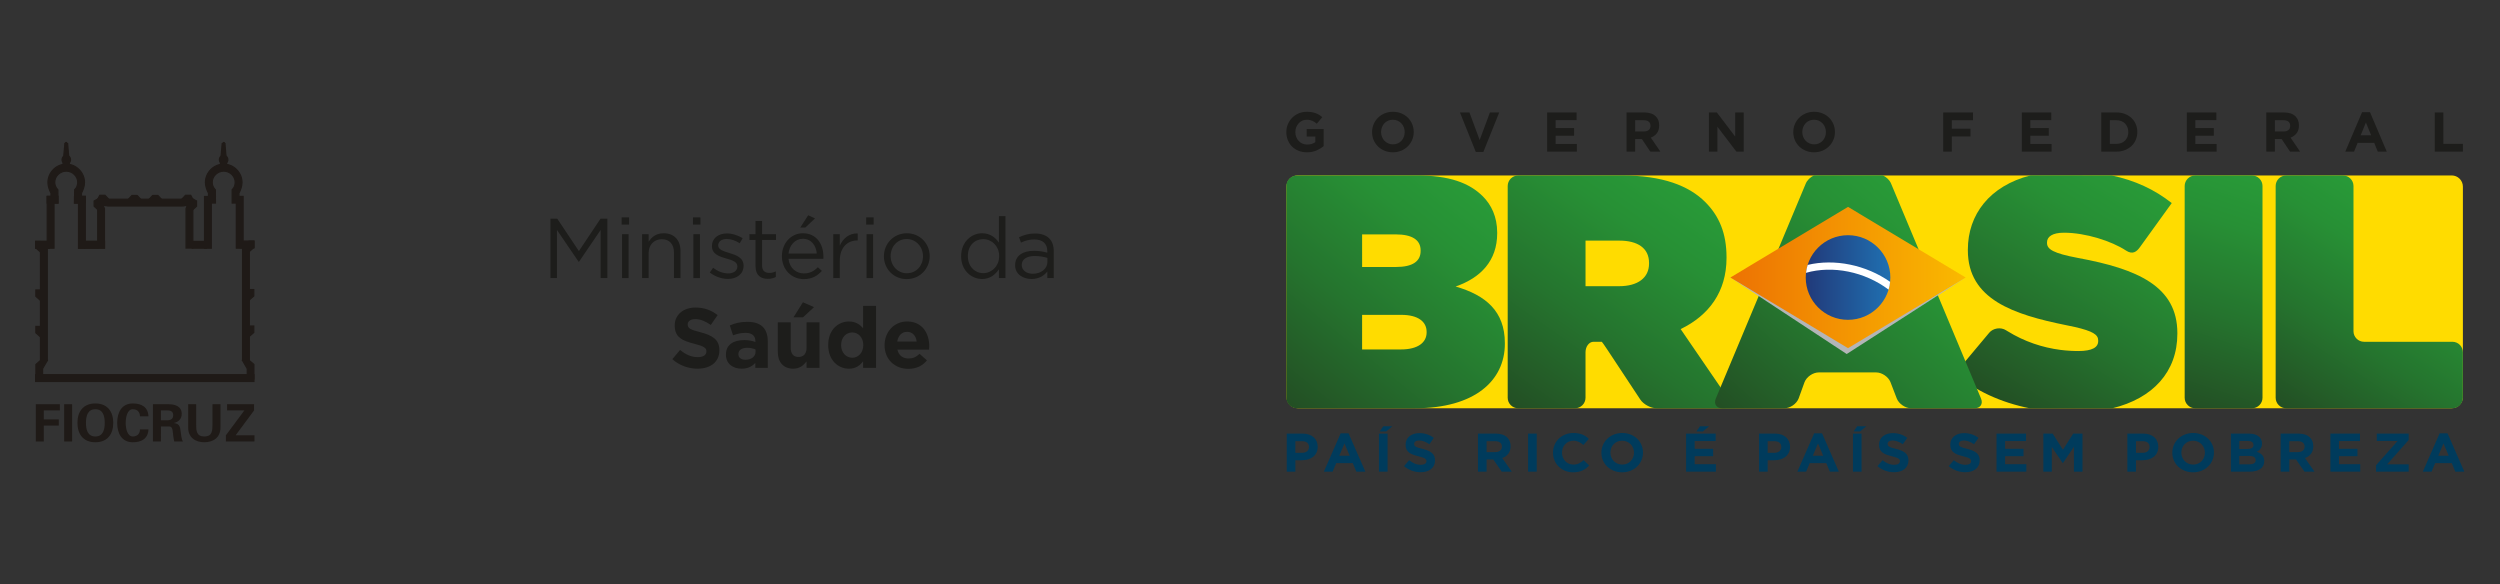 <?xml version="1.0" encoding="utf-8"?>
<!-- Generator: Adobe Illustrator 17.0.0, SVG Export Plug-In . SVG Version: 6.00 Build 0)  -->
<!DOCTYPE svg PUBLIC "-//W3C//DTD SVG 1.1//EN" "http://www.w3.org/Graphics/SVG/1.1/DTD/svg11.dtd">
<svg version="1.1" id="Layer_1" xmlns="http://www.w3.org/2000/svg" xmlns:xlink="http://www.w3.org/1999/xlink" x="0px" y="0px"
	 width="428px" height="100px" viewBox="0 0 428 100" enable-background="new 0 0 428 100" xml:space="preserve">
<rect x="0" y="0" width="428" height="100" fill="#333333" stroke="none"/>
<g>
	<g>
		<polygon fill="#1F1A17" points="6.13,75.583 6.13,69.203 10.248,69.203 10.248,70.263 7.5,70.263 7.5,71.801 10.062,71.801 
			10.062,72.861 7.5,72.861 7.5,75.583 		"/>
		<rect x="10.98" y="69.203" fill="#1F1A17" width="1.37" height="6.38"/>
		<path fill="#1F1A17" d="M13.258,72.393c0-1.882,0.954-3.322,3.066-3.322c2.112,0,3.066,1.44,3.066,3.322
			c0,1.882-0.954,3.322-3.066,3.322C14.213,75.715,13.258,74.275,13.258,72.393z M14.716,72.393c0,1.096,0.256,2.333,1.608,2.333
			c1.352,0,1.608-1.237,1.608-2.333c0-1.096-0.256-2.333-1.608-2.333C14.973,70.06,14.716,71.297,14.716,72.393z"/>
		<path fill="#1F1A17" d="M23.957,71.271c0.009-0.672-0.398-1.211-1.219-1.211c-0.972,0-1.219,1.44-1.219,2.333
			c0,0.892,0.247,2.333,1.219,2.333c0.822,0,1.228-0.539,1.219-1.211h1.458c-0.062,1.599-1.211,2.2-2.677,2.2
			c-1.847,0-2.677-1.458-2.677-3.322c0-1.864,0.831-3.322,2.677-3.322c1.467,0,2.616,0.601,2.677,2.2H23.957z"/>
		<path fill="#1F1A17" d="M27.551,75.583h-1.37v-6.38h2.713c1.096,0.009,2.218,0.362,2.218,1.661c0,0.831-0.539,1.378-1.325,1.546
			v0.018c1.052,0.115,1.052,0.76,1.166,1.644c0.062,0.406,0.115,1.158,0.371,1.511h-1.511c-0.115-0.566-0.177-1.14-0.239-1.714
			c-0.035-0.353-0.124-0.839-0.574-0.857h-1.449V75.583z M27.551,71.951H28.7c0.601-0.009,0.954-0.309,0.954-0.875
			S29.3,70.272,28.7,70.263h-1.149V71.951z"/>
		<path fill="#1F1A17" d="M37.746,69.203v3.994c0,1.697-1.219,2.518-2.766,2.518c-1.546,0-2.766-0.822-2.766-2.518v-3.994h1.37
			v3.464c0,1.078,0.053,2.059,1.396,2.059c1.343,0,1.396-0.981,1.396-2.059v-3.464H37.746z"/>
		<polygon fill="#1F1A17" points="38.672,74.522 41.835,70.263 38.875,70.263 38.875,69.203 43.496,69.203 43.496,70.263 
			40.342,74.522 43.567,74.522 43.567,75.583 38.672,75.583 		"/>
		<path fill-rule="evenodd" clip-rule="evenodd" fill="#1F1A17" d="M31.291,35.264H18.514l-0.913-0.133l0.059,0.133h-0.913v-1.156
			h16.23v1.156h-0.949l0.059-0.125 M31.291,35.272l0.802-0.147L31.291,35.272z"/>
		<path fill="none" stroke="#1F1A17" stroke-width="0.216" stroke-miterlimit="10" d="M31.291,35.264H18.514l-0.913-0.133
			l0.059,0.133h-0.913v-1.156h16.23v1.156h-0.949l0.059-0.125 M31.291,35.272l0.802-0.147L31.291,35.272z"/>
		<polygon fill-rule="evenodd" clip-rule="evenodd" fill="#1F1A17" points="17.679,35.243 17.883,35.708 17.883,42.465 
			16.729,42.465 16.729,35.243 		"/>
		<polygon fill="none" stroke="#1F1A17" stroke-width="0.216" stroke-miterlimit="10" points="17.679,35.243 17.883,35.708 
			17.883,42.465 16.729,42.465 16.729,35.243 		"/>
		<polygon fill-rule="evenodd" clip-rule="evenodd" fill="#1F1A17" points="32.057,35.243 31.852,35.708 31.852,42.465 
			33.006,42.465 33.006,35.243 		"/>
		<polygon fill="none" stroke="#1F1A17" stroke-width="0.216" stroke-miterlimit="10" points="32.057,35.243 31.852,35.708 
			31.852,42.465 33.006,42.465 33.006,35.243 		"/>
		<rect x="6.105" y="41.329" fill-rule="evenodd" clip-rule="evenodd" fill="#1F1A17" width="2.312" height="1.156"/>
		
			<rect x="6.105" y="41.329" fill="none" stroke="#1F1A17" stroke-width="0.216" stroke-miterlimit="10" width="2.312" height="1.156"/>
		<rect x="6.933" y="42.476" fill-rule="evenodd" clip-rule="evenodd" fill="#1F1A17" width="1.156" height="19.246"/>
		
			<rect x="6.933" y="42.476" fill="none" stroke="#1F1A17" stroke-width="0.216" stroke-miterlimit="10" width="1.156" height="19.246"/>
		<rect x="6.105" y="41.329" fill-rule="evenodd" clip-rule="evenodd" fill="#1F1A17" width="2.312" height="1.156"/>
		
			<rect x="6.105" y="41.329" fill="none" stroke="#1F1A17" stroke-width="0.216" stroke-miterlimit="10" width="2.312" height="1.156"/>
		<rect x="14.417" y="41.329" fill-rule="evenodd" clip-rule="evenodd" fill="#1F1A17" width="2.312" height="1.156"/>
		
			<rect x="14.417" y="41.329" fill="none" stroke="#1F1A17" stroke-width="0.216" stroke-miterlimit="10" width="2.312" height="1.156"/>
		<rect x="13.474" y="41.329" fill-rule="evenodd" clip-rule="evenodd" fill="#1F1A17" width="4.42" height="1.156"/>
		
			<rect x="13.474" y="41.329" fill="none" stroke="#1F1A17" stroke-width="0.216" stroke-miterlimit="10" width="4.42" height="1.156"/>
		<rect x="6.105" y="64.147" fill-rule="evenodd" clip-rule="evenodd" fill="#1F1A17" width="37.37" height="1.156"/>
		
			<rect x="6.105" y="64.147" fill="none" stroke="#1F1A17" stroke-width="0.216" stroke-miterlimit="10" width="37.37" height="1.156"/>
		<rect x="41.171" y="41.27" fill-rule="evenodd" clip-rule="evenodd" fill="#1F1A17" width="2.312" height="1.156"/>
		
			<rect x="41.171" y="41.27" fill="none" stroke="#1F1A17" stroke-width="0.216" stroke-miterlimit="10" width="2.312" height="1.156"/>
		<rect x="41.528" y="42.447" fill-rule="evenodd" clip-rule="evenodd" fill="#1F1A17" width="1.156" height="19.246"/>
		
			<rect x="41.528" y="42.447" fill="none" stroke="#1F1A17" stroke-width="0.216" stroke-miterlimit="10" width="1.156" height="19.246"/>
		<rect x="8.087" y="33.644" fill-rule="evenodd" clip-rule="evenodd" fill="#1F1A17" width="1.156" height="8.842"/>
		
			<rect x="8.087" y="33.644" fill="none" stroke="#1F1A17" stroke-width="0.216" stroke-miterlimit="10" width="1.156" height="8.842"/>
		<rect x="13.442" y="33.644" fill-rule="evenodd" clip-rule="evenodd" fill="#1F1A17" width="1.156" height="8.842"/>
		
			<rect x="13.442" y="33.644" fill="none" stroke="#1F1A17" stroke-width="0.216" stroke-miterlimit="10" width="1.156" height="8.842"/>
		<rect x="40.462" y="33.625" fill-rule="evenodd" clip-rule="evenodd" fill="#1F1A17" width="1.156" height="8.861"/>
		
			<rect x="40.462" y="33.625" fill="none" stroke="#1F1A17" stroke-width="0.216" stroke-miterlimit="10" width="1.156" height="8.861"/>
		<rect x="32.917" y="41.329" fill-rule="evenodd" clip-rule="evenodd" fill="#1F1A17" width="2.443" height="1.156"/>
		
			<rect x="32.917" y="41.329" fill="none" stroke="#1F1A17" stroke-width="0.216" stroke-miterlimit="10" width="2.443" height="1.156"/>
		<rect x="35.019" y="33.644" fill-rule="evenodd" clip-rule="evenodd" fill="#1F1A17" width="1.156" height="8.842"/>
		
			<rect x="35.019" y="33.644" fill="none" stroke="#1F1A17" stroke-width="0.216" stroke-miterlimit="10" width="1.156" height="8.842"/>
		<polygon fill-rule="evenodd" clip-rule="evenodd" fill="#1F1A17" points="6.144,50.734 6.144,49.636 6.516,49.636 6.926,49.636 
			6.926,51.423 		"/>
		<polygon fill="none" stroke="#1F1A17" stroke-width="0.216" stroke-miterlimit="10" points="6.144,50.734 6.144,49.636 
			6.516,49.636 6.926,49.636 6.926,51.423 		"/>
		<polygon fill-rule="evenodd" clip-rule="evenodd" fill="#1F1A17" points="6.144,56.979 6.144,55.881 6.516,55.881 6.926,55.881 
			6.926,57.668 		"/>
		<polygon fill="none" stroke="#1F1A17" stroke-width="0.216" stroke-miterlimit="10" points="6.144,56.979 6.144,55.881 
			6.516,55.881 6.926,55.881 6.926,57.668 		"/>
		<polygon fill-rule="evenodd" clip-rule="evenodd" fill="#1F1A17" points="6.144,42.448 6.144,41.35 6.516,41.35 6.926,41.35 
			6.926,43.137 		"/>
		<polygon fill="none" stroke="#1F1A17" stroke-width="0.216" stroke-miterlimit="10" points="6.144,42.448 6.144,41.35 
			6.516,41.35 6.926,41.35 6.926,43.137 		"/>
		<polygon fill-rule="evenodd" clip-rule="evenodd" fill="#1F1A17" points="23.481,33.47 22.588,33.47 21.992,34.103 24.077,34.103 
					"/>
		<polygon fill="none" stroke="#1F1A17" stroke-width="0.216" stroke-miterlimit="10" points="23.481,33.47 22.588,33.47 
			21.992,34.103 24.077,34.103 		"/>
		<polygon fill-rule="evenodd" clip-rule="evenodd" fill="#1F1A17" points="27.033,33.47 26.139,33.47 25.544,34.103 27.628,34.103 
					"/>
		<polygon fill="none" stroke="#1F1A17" stroke-width="0.216" stroke-miterlimit="10" points="27.033,33.47 26.139,33.47 
			25.544,34.103 27.628,34.103 		"/>
		<polygon fill-rule="evenodd" clip-rule="evenodd" fill="#1F1A17" points="43.444,50.675 43.444,49.577 43.071,49.577 
			42.662,49.577 42.662,51.364 		"/>
		<polygon fill="none" stroke="#1F1A17" stroke-width="0.216" stroke-miterlimit="10" points="43.444,50.675 43.444,49.577 
			43.071,49.577 42.662,49.577 42.662,51.364 		"/>
		<polygon fill-rule="evenodd" clip-rule="evenodd" fill="#1F1A17" points="43.444,56.92 43.444,55.821 43.071,55.821 
			42.662,55.821 42.662,57.608 		"/>
		<polygon fill="none" stroke="#1F1A17" stroke-width="0.216" stroke-miterlimit="10" points="43.444,56.92 43.444,55.821 
			43.071,55.821 42.662,55.821 42.662,57.608 		"/>
		<polygon fill-rule="evenodd" clip-rule="evenodd" fill="#1F1A17" points="43.444,42.389 43.444,41.29 43.071,41.29 42.662,41.29 
			42.662,43.077 		"/>
		<polygon fill="none" stroke="#1F1A17" stroke-width="0.216" stroke-miterlimit="10" points="43.444,42.389 43.444,41.29 
			43.071,41.29 42.662,41.29 42.662,43.077 		"/>
		<path fill-rule="evenodd" clip-rule="evenodd" fill="#1F1A17" d="M8.087,61.722H6.933l-0.782,0.67v2.476h1.135v-1.75L8.087,61.722
			z M8.087,61.722l-0.8,1.396"/>
		<path fill="none" stroke="#1F1A17" stroke-width="0.216" stroke-miterlimit="10" d="M8.087,61.722H6.933l-0.782,0.67v2.476h1.135
			v-1.75L8.087,61.722z M8.087,61.722l-0.8,1.396"/>
		<path fill-rule="evenodd" clip-rule="evenodd" fill="#1F1A17" d="M41.529,61.722h1.154l0.782,0.67v2.476H42.33v-1.75
			L41.529,61.722z M41.529,61.722l0.8,1.396"/>
		<path fill="none" stroke="#1F1A17" stroke-width="0.216" stroke-miterlimit="10" d="M41.529,61.722h1.154l0.782,0.67v2.476H42.33
			v-1.75L41.529,61.722z M41.529,61.722l0.8,1.396"/>
		<line fill="none" stroke="#1F1A17" stroke-width="0.216" stroke-miterlimit="10" x1="6.933" y1="61.722" x2="8.069" y2="61.722"/>
		<rect x="8.087" y="33.605" fill-rule="evenodd" clip-rule="evenodd" fill="#1F1A17" width="1.836" height="1.156"/>
		
			<rect x="8.087" y="33.605" fill="none" stroke="#1F1A17" stroke-width="0.216" stroke-miterlimit="10" width="1.836" height="1.156"/>
		<rect x="12.762" y="33.605" fill-rule="evenodd" clip-rule="evenodd" fill="#1F1A17" width="1.836" height="1.156"/>
		
			<rect x="12.762" y="33.605" fill="none" stroke="#1F1A17" stroke-width="0.216" stroke-miterlimit="10" width="1.836" height="1.156"/>
		<path fill-rule="evenodd" clip-rule="evenodd" fill="#1F1A17" d="M12.789,32.475c0.354-0.298,0.521-0.782,0.521-1.266
			c0-1.042-0.893-1.917-1.973-1.917c-1.061,0-1.973,0.875-1.973,1.917c0,0.484,0.167,0.875,0.54,1.303l0.019,2.252H8.731v-1.694
			C8.47,32.549,8.21,31.898,8.21,31.246c0-1.713,1.433-3.146,3.127-3.146c1.694,0,3.127,1.433,3.127,3.146
			c0,0.651-0.261,1.303-0.521,1.824l-0.019,1.694h-1.173L12.789,32.475z"/>
		<path fill="none" stroke="#1F1A17" stroke-width="0.216" stroke-miterlimit="10" d="M12.789,32.475
			c0.354-0.298,0.521-0.782,0.521-1.266c0-1.042-0.893-1.917-1.973-1.917c-1.061,0-1.973,0.875-1.973,1.917
			c0,0.484,0.167,0.875,0.54,1.303l0.019,2.252H8.731v-1.694C8.47,32.549,8.21,31.898,8.21,31.246c0-1.713,1.433-3.146,3.127-3.146
			c1.694,0,3.127,1.433,3.127,3.146c0,0.651-0.261,1.303-0.521,1.824l-0.019,1.694h-1.173L12.789,32.475z"/>
		<polygon fill-rule="evenodd" clip-rule="evenodd" fill="#1F1A17" points="10.775,28.369 11.11,24.59 11.575,24.59 11.892,28.369 
					"/>
		<polygon fill="none" stroke="#1F1A17" stroke-width="0.216" stroke-miterlimit="10" points="10.775,28.369 11.11,24.59 
			11.575,24.59 11.892,28.369 		"/>
		<polygon fill-rule="evenodd" clip-rule="evenodd" fill="#1F1A17" points="37.706,28.369 38.041,24.59 38.506,24.59 38.823,28.369 
					"/>
		<polygon fill="none" stroke="#1F1A17" stroke-width="0.216" stroke-miterlimit="10" points="37.706,28.369 38.041,24.59 
			38.506,24.59 38.823,28.369 		"/>
		<path fill-rule="evenodd" clip-rule="evenodd" fill="#1F1A17" d="M39.75,32.475c0.354-0.298,0.521-0.782,0.521-1.266
			c0-1.042-0.893-1.917-1.973-1.917c-1.061,0-1.973,0.875-1.973,1.917c0,0.484,0.167,0.875,0.54,1.303l0.019,2.252h-1.191v-1.694
			c-0.26-0.521-0.521-1.173-0.521-1.824c0-1.713,1.433-3.146,3.127-3.146c1.694,0,3.127,1.433,3.127,3.146
			c0,0.651-0.26,1.303-0.521,1.824l-0.019,1.694H39.75V32.475z"/>
		<path fill="none" stroke="#1F1A17" stroke-width="0.216" stroke-miterlimit="10" d="M39.75,32.475
			c0.354-0.298,0.521-0.782,0.521-1.266c0-1.042-0.893-1.917-1.973-1.917c-1.061,0-1.973,0.875-1.973,1.917
			c0,0.484,0.167,0.875,0.54,1.303l0.019,2.252h-1.191v-1.694c-0.26-0.521-0.521-1.173-0.521-1.824c0-1.713,1.433-3.146,3.127-3.146
			c1.694,0,3.127,1.433,3.127,3.146c0,0.651-0.26,1.303-0.521,1.824l-0.019,1.694H39.75V32.475z"/>
		<polygon fill-rule="evenodd" clip-rule="evenodd" fill="#1F1A17" points="17.977,33.44 17.084,33.44 16.748,34.073 18.573,34.073 
					"/>
		<polygon fill="none" stroke="#1F1A17" stroke-width="0.216" stroke-miterlimit="10" points="17.977,33.44 17.084,33.44 
			16.748,34.073 18.573,34.073 		"/>
		<polygon fill-rule="evenodd" clip-rule="evenodd" fill="#1F1A17" points="16.118,35.299 16.118,34.405 16.751,34.07 
			16.751,35.895 		"/>
		<polygon fill="none" stroke="#1F1A17" stroke-width="0.216" stroke-miterlimit="10" points="16.118,35.299 16.118,34.405 
			16.751,34.07 16.751,35.895 		"/>
		<polygon fill-rule="evenodd" clip-rule="evenodd" fill="#1F1A17" points="31.758,33.44 32.652,33.44 32.987,34.073 31.163,34.073 
					"/>
		<polygon fill="none" stroke="#1F1A17" stroke-width="0.216" stroke-miterlimit="10" points="31.758,33.44 32.652,33.44 
			32.987,34.073 31.163,34.073 		"/>
		<polygon fill-rule="evenodd" clip-rule="evenodd" fill="#1F1A17" points="33.647,35.299 33.647,34.405 33.014,34.07 
			33.014,35.895 		"/>
		<polygon fill="none" stroke="#1F1A17" stroke-width="0.216" stroke-miterlimit="10" points="33.647,35.299 33.647,34.405 
			33.014,34.07 33.014,35.895 		"/>
		<circle fill-rule="evenodd" clip-rule="evenodd" fill="#1F1A17" cx="11.351" cy="27.341" r="0.719"/>
		<circle fill="none" stroke="#1F1A17" stroke-width="0.216" stroke-miterlimit="10" cx="11.351" cy="27.341" r="0.719"/>
		<circle fill-rule="evenodd" clip-rule="evenodd" fill="#1F1A17" cx="38.283" cy="27.341" r="0.719"/>
		<circle fill="none" stroke="#1F1A17" stroke-width="0.216" stroke-miterlimit="10" cx="38.283" cy="27.341" r="0.719"/>
		<path fill-rule="evenodd" clip-rule="evenodd" fill="#1F1A17" d="M11.319,24.285c0.134,0,0.242,0.108,0.242,0.242
			c0,0.133-0.108,0.242-0.242,0.242c-0.134,0-0.242-0.109-0.242-0.242C11.077,24.393,11.185,24.285,11.319,24.285"/>
		<path fill-rule="evenodd" clip-rule="evenodd" fill="#1F1A17" d="M38.309,24.285c0.134,0,0.242,0.108,0.242,0.242
			c0,0.133-0.108,0.242-0.242,0.242c-0.134,0-0.242-0.109-0.242-0.242C38.067,24.393,38.175,24.285,38.309,24.285"/>
	</g>
	<g>
		<polygon fill="#1D1D1B" points="94.236,37.432 95.399,37.432 99.106,42.986 102.815,37.432 103.978,37.432 103.978,47.61 
			102.828,47.61 102.828,39.366 99.121,44.819 99.063,44.819 95.356,39.379 95.356,47.61 94.236,47.61 		"/>
		<path fill="#1D1D1B" d="M106.423,37.215h1.279v1.235h-1.279V37.215z M106.494,40.091h1.12v7.517h-1.12V40.091z"/>
		<path fill="#1D1D1B" d="M109.927,40.092h1.12v1.31c0.496-0.815,1.279-1.47,2.574-1.47c1.818,0,2.88,1.222,2.88,3.011v4.665h-1.12
			V43.22c0-1.398-0.758-2.268-2.081-2.268c-1.292,0-2.253,0.942-2.253,2.354v4.302h-1.12V40.092z"/>
		<path fill="#1D1D1B" d="M118.635,37.215h1.277v1.235h-1.277V37.215z M118.706,40.091h1.123v7.517h-1.123V40.091z"/>
		<path fill="#1D1D1B" d="M121.517,46.649l0.566-0.8c0.814,0.612,1.714,0.961,2.602,0.961c0.903,0,1.555-0.467,1.555-1.193v-0.029
			c0-0.756-0.885-1.045-1.874-1.322c-1.178-0.334-2.485-0.743-2.485-2.124v-0.028c0-1.292,1.074-2.151,2.559-2.151
			c0.915,0,1.931,0.321,2.703,0.829l-0.506,0.843c-0.7-0.45-1.502-0.727-2.228-0.727c-0.887,0-1.454,0.463-1.454,1.09v0.028
			c0,0.715,0.93,0.99,1.934,1.295c1.163,0.35,2.412,0.8,2.412,2.151V45.5c0,1.426-1.178,2.255-2.675,2.255
			C123.553,47.755,122.359,47.333,121.517,46.649"/>
		<path fill="#1D1D1B" d="M129.348,45.617v-4.536h-1.047v-0.99h1.047v-2.268h1.12v2.268h2.384v0.99h-2.384v4.39
			c0,0.917,0.508,1.25,1.264,1.25c0.377,0,0.695-0.072,1.09-0.261v0.958c-0.395,0.205-0.814,0.321-1.353,0.321
			C130.263,47.739,129.348,47.144,129.348,45.617"/>
		<path fill="#1D1D1B" d="M137.638,46.811c1.034,0,1.757-0.422,2.372-1.062l0.698,0.624c-0.756,0.843-1.674,1.411-3.097,1.411
			c-2.066,0-3.75-1.588-3.75-3.925c0-2.183,1.525-3.928,3.605-3.928c2.222,0,3.502,1.773,3.502,3.985c0,0.104,0,0.217-0.012,0.393
			h-5.962C135.153,45.895,136.316,46.811,137.638,46.811 M139.835,43.406c-0.131-1.364-0.918-2.526-2.399-2.526
			c-1.295,0-2.283,1.074-2.442,2.526H139.835z M138.366,36.851l1.163,0.539l-1.659,1.569h-0.87L138.366,36.851z"/>
		<path fill="#1D1D1B" d="M142.652,40.092h1.12v1.963c0.554-1.252,1.643-2.152,3.067-2.092v1.206h-0.089
			c-1.641,0-2.978,1.178-2.978,3.446v2.992h-1.12V40.092z"/>
		<path fill="#1D1D1B" d="M148.29,37.215h1.277v1.235h-1.277V37.215z M148.358,40.091h1.12v7.517h-1.12V40.091z"/>
		<path fill="#1D1D1B" d="M151.326,43.887v-0.029c0-2.123,1.659-3.924,3.927-3.924c2.253,0,3.911,1.774,3.911,3.896v0.028
			c0,2.124-1.674,3.925-3.939,3.925C152.97,47.783,151.326,46.01,151.326,43.887 M158.016,43.887v-0.029
			c0-1.616-1.209-2.938-2.791-2.938c-1.628,0-2.748,1.322-2.748,2.91v0.028c0,1.613,1.191,2.921,2.776,2.921
			C156.881,46.78,158.016,45.471,158.016,43.887"/>
		<path fill="#1D1D1B" d="M164.545,43.871v-0.025c0-2.46,1.79-3.913,3.593-3.913c1.395,0,2.296,0.756,2.877,1.6v-4.536h1.12v10.611
			h-1.12v-1.512c-0.609,0.902-1.497,1.67-2.877,1.67C166.335,47.767,164.545,46.343,164.545,43.871 M171.058,43.858v-0.029
			c0-1.729-1.322-2.891-2.718-2.891c-1.454,0-2.645,1.075-2.645,2.891v0.029c0,1.773,1.221,2.907,2.645,2.907
			C169.735,46.766,171.058,45.587,171.058,43.858"/>
		<path fill="#1D1D1B" d="M173.788,45.429v-0.032c0-1.613,1.31-2.456,3.214-2.456c0.961,0,1.628,0.131,2.298,0.321v-0.234
			c0-1.335-0.814-2.034-2.225-2.034c-0.887,0-1.585,0.217-2.283,0.537l-0.334-0.915c0.827-0.379,1.628-0.64,2.733-0.64
			c1.062,0,1.888,0.29,2.427,0.828c0.523,0.523,0.784,1.25,0.784,2.208v4.595H179.3v-1.121c-0.526,0.671-1.383,1.279-2.705,1.279
			C175.184,47.767,173.788,46.969,173.788,45.429 M179.313,44.847v-0.699c-0.551-0.161-1.279-0.319-2.195-0.319
			c-1.395,0-2.194,0.611-2.194,1.512v0.029c0,0.944,0.872,1.499,1.889,1.499C178.193,46.869,179.313,46.038,179.313,44.847"/>
		<path fill="#1D1D1B" d="M115.105,61.492l1.322-1.584c0.918,0.756,1.876,1.234,3.039,1.234c0.915,0,1.469-0.361,1.469-0.957v-0.032
			c0-0.564-0.349-0.857-2.051-1.295c-2.05-0.523-3.373-1.09-3.373-3.11v-0.028c0-1.846,1.482-3.068,3.563-3.068
			c1.479,0,2.746,0.467,3.78,1.295l-1.163,1.685c-0.903-0.623-1.785-1.001-2.65-1.001c-0.855,0-1.305,0.391-1.305,0.885v0.029
			c0,0.67,0.435,0.888,2.194,1.339c2.066,0.539,3.229,1.278,3.229,3.052v0.029c0,2.021-1.542,3.155-3.737,3.155
			C117.882,63.12,116.327,62.582,115.105,61.492"/>
		<path fill="#1D1D1B" d="M124.278,60.735v-0.028c0-1.702,1.292-2.485,3.14-2.485c0.784,0,1.35,0.129,1.904,0.321V58.41
			c0-0.917-0.566-1.423-1.671-1.423c-0.845,0-1.441,0.161-2.154,0.42l-0.551-1.686c0.857-0.378,1.702-0.623,3.024-0.623
			c1.206,0,2.081,0.318,2.632,0.87c0.581,0.583,0.842,1.44,0.842,2.485v4.523h-2.136v-0.845c-0.539,0.598-1.279,0.99-2.354,0.99
			C125.484,63.12,124.278,62.278,124.278,60.735 M129.35,60.228v-0.393c-0.377-0.175-0.872-0.291-1.411-0.291
			c-0.943,0-1.524,0.378-1.524,1.074v0.032c0,0.595,0.493,0.942,1.206,0.942C128.65,61.592,129.35,61.028,129.35,60.228"/>
		<path fill="#1D1D1B" d="M133.158,60.228v-5.045h2.21v4.346c0,1.049,0.493,1.585,1.335,1.585c0.845,0,1.383-0.536,1.383-1.585
			v-4.346h2.21v7.792h-2.21V61.87c-0.508,0.655-1.163,1.25-2.283,1.25C134.131,63.12,133.158,62.014,133.158,60.228 M137.461,51.752
			l1.904,0.828l-1.891,1.746h-1.628L137.461,51.752z"/>
		<path fill="#1D1D1B" d="M141.789,59.093v-0.029c0-2.602,1.702-4.025,3.547-4.025c1.178,0,1.904,0.539,2.427,1.162v-3.84h2.21
			v10.615h-2.21v-1.121c-0.539,0.728-1.279,1.267-2.427,1.267C143.519,63.122,141.789,61.694,141.789,59.093 M147.794,59.093v-0.029
			c0-1.295-0.857-2.15-1.891-2.15c-1.031,0-1.904,0.841-1.904,2.15v0.029c0,1.295,0.872,2.152,1.904,2.152
			C146.937,61.244,147.794,60.387,147.794,59.093"/>
		<path fill="#1D1D1B" d="M151.44,59.123v-0.031c0-2.225,1.585-4.055,3.853-4.055c2.602,0,3.795,2.02,3.795,4.231
			c0,0.173-0.015,0.378-0.031,0.58h-5.423c0.223,1.004,0.918,1.527,1.904,1.527c0.743,0,1.279-0.233,1.891-0.8l1.264,1.121
			c-0.725,0.901-1.772,1.452-3.183,1.452C153.169,63.149,151.44,61.507,151.44,59.123 M156.934,58.468
			c-0.129-0.988-0.71-1.657-1.641-1.657c-0.918,0-1.512,0.652-1.686,1.657H156.934z"/>
	</g>
	<g>
		<g>
			<g>
				<g>
					<path fill="#003B5C" d="M277.734,74.129c-2.073,0-3.575,1.511-3.575,3.363v0.02c0,1.844,1.484,3.349,3.552,3.349
						c2.066,0,3.572-1.522,3.572-3.369v-0.018C281.284,75.625,279.797,74.129,277.734,74.129 M279.741,77.512
						c0,1.111-0.824,2.024-2.008,2.024c-1.186,0-2.035-0.925-2.035-2.044v-0.018c0-1.119,0.822-2.026,2.013-2.026
						c1.183,0,2.03,0.93,2.03,2.044V77.512z M269.36,79.536c-1.151,0-1.947-0.925-1.947-2.044v-0.018
						c0-1.119,0.814-2.026,1.947-2.026c0.67,0,1.198,0.275,1.719,0.736l0.933-1.055c-0.622-0.593-1.378-1-2.637-1
						c-2.063,0-3.499,1.511-3.499,3.363v0.02c0,1.865,1.464,3.349,3.433,3.349c1.294,0,2.068-0.45,2.756-1.162l-0.943-0.925
						C270.596,79.242,270.128,79.536,269.36,79.536 M261.608,80.747h1.479v-6.513h-1.479V80.747z M290.128,78.105h3.161v-1.274
						h-3.161v-1.322h3.595v-1.274h-5.062v6.513h5.105v-1.276h-3.638V78.105z M236.198,73.863h1.117l1.047-0.885h-1.54
						L236.198,73.863z M290.431,73.863h1.108l1.054-0.885h-1.55L290.431,73.863z M317.333,73.863h1.115l1.044-0.885h-1.537
						L317.333,73.863z M223.028,74.234h-2.738v6.513h1.477v-1.954h1.112c1.509,0,2.71-0.781,2.71-2.287v-0.02
						C225.589,75.158,224.623,74.234,223.028,74.234 M224.097,76.531c0,0.56-0.425,0.989-1.163,0.989h-1.168v-1.989h1.133
						c0.743,0,1.198,0.341,1.198,0.984V76.531z M243.548,76.851c-1.166-0.289-1.446-0.43-1.446-0.857v-0.015
						c0-0.32,0.301-0.568,0.862-0.568c0.566,0,1.148,0.239,1.744,0.641l0.758-1.084c-0.672-0.526-1.509-0.82-2.485-0.82
						c-1.368,0-2.344,0.78-2.344,1.961v0.018c0,1.291,0.87,1.657,2.218,1.989c1.125,0.278,1.353,0.468,1.353,0.829v0.015
						c0,0.379-0.364,0.613-0.968,0.613c-0.766,0-1.393-0.307-1.995-0.79l-0.875,1.017c0.804,0.696,1.826,1.043,2.847,1.043
						c1.436,0,2.458-0.731,2.458-2.023v-0.018C245.674,77.67,244.911,77.192,243.548,76.851 M236.074,80.747h1.477v-6.513h-1.477
						V80.747z M229.518,74.19l-2.872,6.557h1.502l0.612-1.463h2.837l0.612,1.463h1.542l-2.877-6.557H229.518z M229.283,78.022
						l0.892-2.108l0.89,2.108H229.283z M258.614,76.403v-0.015c0-0.617-0.2-1.128-0.574-1.492c-0.432-0.427-1.1-0.662-1.944-0.662
						h-3.069v6.513h1.477v-2.082h1.155l1.436,2.082h1.722l-1.633-2.324C258.033,78.115,258.614,77.457,258.614,76.403
						 M257.123,76.477c0,0.546-0.412,0.923-1.128,0.923h-1.492v-1.868h1.461c0.723,0,1.158,0.314,1.158,0.928V76.477z
						 M396.035,76.403v-0.015c0-0.617-0.197-1.128-0.574-1.492c-0.435-0.427-1.097-0.662-1.944-0.662h-3.069v6.513h1.482v-2.082
						h1.153l1.441,2.082h1.714l-1.628-2.324C395.454,78.115,396.035,77.457,396.035,76.403 M394.546,76.477
						c0,0.546-0.412,0.923-1.128,0.923h-1.489v-1.868h1.456c0.725,0,1.16,0.314,1.16,0.928V76.477z M386.377,77.344
						c0.478-0.263,0.88-0.671,0.88-1.406v-0.015c0-0.448-0.152-0.812-0.458-1.113c-0.379-0.368-0.984-0.577-1.747-0.577h-3.12v6.513
						h3.193c1.515,0,2.511-0.595,2.511-1.788v-0.015C387.636,78.067,387.156,77.627,386.377,77.344 M383.371,75.488h1.462
						c0.619,0,0.963,0.245,0.963,0.676v0.019c0,0.48-0.414,0.686-1.062,0.686h-1.363V75.488z M386.167,78.783
						c0,0.483-0.392,0.707-1.042,0.707h-1.755v-1.43h1.707c0.758,0,1.09,0.264,1.09,0.704V78.783z M375.475,74.129
						c-2.073,0-3.575,1.511-3.575,3.363v0.02c0,1.844,1.482,3.349,3.555,3.349c2.068,0,3.575-1.522,3.575-3.369v-0.018
						C379.03,75.625,377.543,74.129,375.475,74.129 M377.482,77.512c0,1.111-0.819,2.024-2.008,2.024
						c-1.193,0-2.025-0.925-2.025-2.044v-0.018c0-1.119,0.817-2.026,2.005-2.026c1.188,0,2.028,0.93,2.028,2.044V77.512z
						 M419.02,74.19h-1.358l-2.872,6.557h1.499l0.612-1.463h2.839l0.612,1.463h1.542L419.02,74.19z M417.433,78.022l0.893-2.108
						l0.89,2.108H417.433z M366.939,74.234h-2.738v6.513h1.479v-1.954h1.117c1.499,0,2.706-0.781,2.706-2.287v-0.02
						C369.503,75.158,368.542,74.234,366.939,74.234 M368.011,76.531c0,0.56-0.425,0.989-1.163,0.989h-1.168v-1.989h1.135
						c0.743,0,1.196,0.341,1.196,0.984V76.531z M406.902,75.488h3.572l-3.694,4.169v1.09h5.588v-1.258h-3.686l3.686-4.162v-1.094
						h-5.466V75.488z M400.435,78.105h3.163v-1.274h-3.163v-1.322h3.59v-1.274h-5.059v6.513h5.11v-1.276h-3.641V78.105z
						 M310.582,74.19l-2.872,6.557h1.497l0.614-1.463h2.837l0.614,1.463h1.537l-2.87-6.557H310.582z M310.35,78.022l0.895-2.108
						l0.885,2.108H310.35z M317.227,80.747h1.472v-6.513h-1.472V80.747z M303.892,74.234h-2.746v6.513h1.479v-1.954h1.117
						c1.504,0,2.713-0.781,2.713-2.287v-0.02C306.456,75.158,305.495,74.234,303.892,74.234 M304.959,76.531
						c0,0.56-0.43,0.989-1.163,0.989h-1.171v-1.989h1.138c0.743,0,1.196,0.341,1.196,0.984V76.531z M353.175,76.993l-1.76-2.759
						h-1.593v6.513h1.446v-4.222l1.866,2.75h0.04l1.886-2.779v4.251h1.462v-6.513h-1.588L353.175,76.993z M324.597,76.851
						c-1.155-0.289-1.438-0.43-1.438-0.857v-0.015c0-0.32,0.293-0.568,0.854-0.568c0.566,0,1.158,0.239,1.75,0.641l0.763-1.084
						c-0.68-0.526-1.517-0.82-2.488-0.82c-1.368,0-2.351,0.78-2.351,1.961v0.018c0,1.291,0.875,1.657,2.225,1.989
						c1.12,0.278,1.35,0.468,1.35,0.829v0.015c0,0.379-0.367,0.613-0.966,0.613c-0.769,0-1.401-0.307-2.002-0.79l-0.872,1.017
						c0.801,0.696,1.83,1.043,2.849,1.043c1.441,0,2.458-0.731,2.458-2.023v-0.018C326.728,77.67,325.965,77.192,324.597,76.851
						 M343.274,78.105h3.155v-1.274h-3.155v-1.322h3.585v-1.274h-5.052v6.513h5.102v-1.276h-3.636V78.105z M336.796,76.851
						c-1.153-0.289-1.444-0.43-1.444-0.857v-0.015c0-0.32,0.301-0.568,0.865-0.568c0.561,0,1.148,0.239,1.742,0.641l0.763-1.084
						c-0.678-0.526-1.507-0.82-2.485-0.82c-1.373,0-2.349,0.78-2.349,1.961v0.018c0,1.291,0.87,1.657,2.22,1.989
						c1.123,0.278,1.348,0.468,1.348,0.829v0.015c0,0.379-0.359,0.613-0.968,0.613c-0.759,0-1.393-0.307-1.997-0.79l-0.87,1.017
						c0.804,0.696,1.83,1.043,2.842,1.043c1.446,0,2.463-0.731,2.463-2.023v-0.018C338.925,77.67,338.156,77.192,336.796,76.851"/>
					<path fill="#1D1D1B" d="M223.749,26.074c-0.526,0-1.001-0.086-1.434-0.259c-0.432-0.172-0.802-0.413-1.11-0.719
						c-0.309-0.305-0.551-0.67-0.723-1.093c-0.172-0.42-0.26-0.881-0.26-1.379v-0.018c0-0.48,0.089-0.93,0.265-1.345
						c0.177-0.422,0.42-0.79,0.733-1.102c0.314-0.317,0.683-0.566,1.107-0.748c0.43-0.181,0.9-0.271,1.411-0.271
						c0.298,0,0.574,0.02,0.819,0.061c0.248,0.043,0.475,0.1,0.682,0.176c0.213,0.077,0.41,0.173,0.597,0.288
						c0.187,0.115,0.364,0.243,0.536,0.393l-0.93,1.119c-0.127-0.109-0.253-0.203-0.384-0.286c-0.126-0.082-0.258-0.154-0.397-0.212
						c-0.136-0.057-0.283-0.1-0.442-0.132c-0.162-0.03-0.336-0.048-0.526-0.048c-0.273,0-0.521,0.056-0.753,0.165
						c-0.233,0.114-0.44,0.266-0.612,0.453c-0.177,0.187-0.316,0.412-0.412,0.664c-0.099,0.252-0.149,0.522-0.149,0.81v0.019
						c0,0.31,0.05,0.59,0.149,0.851c0.096,0.259,0.24,0.484,0.422,0.675c0.179,0.193,0.394,0.343,0.639,0.447
						c0.245,0.109,0.518,0.161,0.819,0.161c0.549,0,1.014-0.138,1.388-0.406v-0.966H223.7V22.1h2.913v2.911
						c-0.346,0.292-0.756,0.542-1.231,0.75C224.906,25.968,224.363,26.074,223.749,26.074"/>
					<path fill="#1D1D1B" d="M238.456,26.074c-0.521,0-0.999-0.094-1.431-0.274c-0.432-0.181-0.809-0.427-1.125-0.737
						c-0.314-0.31-0.561-0.674-0.738-1.095c-0.172-0.417-0.263-0.866-0.263-1.345v-0.018c0-0.48,0.091-0.93,0.268-1.345
						c0.18-0.422,0.427-0.788,0.743-1.102c0.316-0.317,0.693-0.566,1.133-0.748c0.435-0.181,0.915-0.271,1.431-0.271
						c0.518,0,0.991,0.09,1.426,0.271c0.435,0.182,0.811,0.426,1.128,0.737c0.316,0.31,0.561,0.677,0.738,1.094
						c0.172,0.417,0.263,0.867,0.263,1.345v0.02c0,0.478-0.091,0.928-0.268,1.347c-0.182,0.418-0.427,0.786-0.743,1.1
						c-0.316,0.315-0.693,0.568-1.133,0.748C239.449,25.981,238.972,26.074,238.456,26.074 M238.474,24.714
						c0.293,0,0.566-0.056,0.814-0.164c0.248-0.106,0.46-0.258,0.637-0.45c0.177-0.19,0.314-0.413,0.41-0.667
						c0.101-0.25,0.149-0.522,0.149-0.809v-0.018c0-0.287-0.048-0.56-0.149-0.815c-0.096-0.255-0.238-0.479-0.42-0.67
						c-0.182-0.191-0.399-0.342-0.645-0.456c-0.25-0.11-0.523-0.165-0.814-0.165c-0.301,0-0.576,0.053-0.822,0.163
						c-0.248,0.106-0.455,0.258-0.632,0.447c-0.174,0.195-0.314,0.416-0.412,0.669c-0.098,0.25-0.149,0.521-0.149,0.808v0.02
						c0,0.286,0.051,0.558,0.149,0.814c0.099,0.254,0.24,0.479,0.422,0.671c0.182,0.191,0.397,0.341,0.642,0.454
						C237.902,24.656,238.173,24.714,238.474,24.714"/>
					<polygon fill="#1D1D1B" points="249.942,19.253 251.568,19.253 253.32,23.973 255.075,19.253 256.665,19.253 253.955,26.006 
						252.652,26.006 					"/>
					<polygon fill="#1D1D1B" points="264.87,19.253 269.916,19.253 269.916,20.564 266.323,20.564 266.323,21.925 269.484,21.925 
						269.484,23.239 266.323,23.239 266.323,24.646 269.962,24.646 269.962,25.958 264.87,25.958 					"/>
					<path fill="#1D1D1B" d="M278.462,19.253h3.064c0.849,0,1.502,0.226,1.957,0.678c0.382,0.383,0.571,0.895,0.571,1.533v0.018
						c0,0.545-0.131,0.986-0.4,1.33c-0.263,0.341-0.609,0.591-1.036,0.753l1.641,2.393h-1.727l-1.436-2.147h-0.02h-1.138v2.147
						h-1.477V19.253z M281.43,22.509c0.364,0,0.645-0.087,0.839-0.259c0.197-0.171,0.293-0.401,0.293-0.692v-0.018
						c0-0.316-0.101-0.556-0.309-0.718c-0.202-0.161-0.485-0.239-0.854-0.239h-1.462v1.925H281.43z"/>
					<polygon fill="#1D1D1B" points="292.563,19.253 293.925,19.253 297.065,23.381 297.065,19.253 298.522,19.253 298.522,25.958 
						297.268,25.958 294.022,21.695 294.022,25.958 292.563,25.958 					"/>
					<path fill="#1D1D1B" d="M310.564,26.074c-0.518,0-0.994-0.094-1.429-0.274c-0.432-0.181-0.809-0.427-1.122-0.737
						c-0.319-0.31-0.564-0.674-0.738-1.095c-0.177-0.417-0.265-0.866-0.265-1.345v-0.018c0-0.48,0.091-0.93,0.27-1.345
						c0.177-0.422,0.425-0.788,0.744-1.102c0.314-0.317,0.693-0.566,1.128-0.748c0.438-0.181,0.915-0.271,1.431-0.271
						c0.521,0,0.994,0.09,1.429,0.271c0.435,0.182,0.809,0.426,1.125,0.737c0.318,0.31,0.561,0.677,0.738,1.094
						c0.177,0.417,0.266,0.867,0.266,1.345v0.02c0,0.478-0.089,0.928-0.271,1.347c-0.177,0.418-0.425,0.786-0.743,1.1
						c-0.314,0.315-0.693,0.568-1.128,0.748C311.558,25.981,311.083,26.074,310.564,26.074 M310.582,24.714
						c0.293,0,0.566-0.056,0.814-0.164c0.253-0.106,0.46-0.258,0.637-0.45c0.177-0.19,0.314-0.413,0.412-0.667
						c0.104-0.25,0.149-0.522,0.149-0.809v-0.018c0-0.287-0.046-0.56-0.149-0.815c-0.099-0.255-0.238-0.479-0.42-0.67
						c-0.185-0.191-0.4-0.342-0.647-0.456c-0.25-0.11-0.518-0.165-0.814-0.165c-0.301,0-0.574,0.053-0.817,0.163
						c-0.248,0.106-0.46,0.258-0.637,0.447c-0.172,0.195-0.311,0.416-0.41,0.669c-0.101,0.25-0.147,0.521-0.147,0.808v0.02
						c0,0.286,0.046,0.558,0.147,0.814c0.099,0.254,0.24,0.479,0.42,0.671c0.182,0.191,0.399,0.341,0.645,0.454
						C310.011,24.656,310.284,24.714,310.582,24.714"/>
					<polygon fill="#1D1D1B" points="332.675,19.253 337.782,19.253 337.782,20.584 334.152,20.584 334.152,22.03 337.352,22.03 
						337.352,23.361 334.152,23.361 334.152,25.958 332.675,25.958 					"/>
					<polygon fill="#1D1D1B" points="346.136,19.253 351.182,19.253 351.182,20.564 347.592,20.564 347.592,21.925 350.753,21.925 
						350.753,23.239 347.592,23.239 347.592,24.646 351.233,24.646 351.233,25.958 346.136,25.958 					"/>
					<path fill="#1D1D1B" d="M359.733,19.253h2.614c0.526,0,1.001,0.081,1.441,0.253c0.438,0.171,0.814,0.401,1.128,0.703
						c0.318,0.303,0.561,0.655,0.733,1.059c0.174,0.405,0.26,0.845,0.26,1.317v0.02c0,0.475-0.086,0.913-0.26,1.321
						c-0.172,0.408-0.415,0.765-0.733,1.064c-0.314,0.3-0.69,0.535-1.128,0.707c-0.44,0.176-0.915,0.26-1.441,0.26h-2.614V19.253z
						 M362.348,24.625c0.298,0,0.571-0.048,0.824-0.144c0.248-0.093,0.46-0.232,0.635-0.41c0.174-0.179,0.316-0.393,0.412-0.635
						c0.099-0.243,0.147-0.513,0.147-0.814v-0.018c0-0.294-0.048-0.568-0.147-0.815c-0.096-0.249-0.238-0.46-0.412-0.643
						c-0.174-0.177-0.387-0.314-0.635-0.413c-0.253-0.1-0.526-0.149-0.824-0.149h-1.143v4.041H362.348z"/>
					<polygon fill="#1D1D1B" points="374.388,19.253 379.439,19.253 379.439,20.564 375.844,20.564 375.844,21.925 379.007,21.925 
						379.007,23.239 375.844,23.239 375.844,24.646 379.485,24.646 379.485,25.958 374.388,25.958 					"/>
					<path fill="#1D1D1B" d="M387.985,19.253h3.064c0.847,0,1.502,0.226,1.952,0.678c0.384,0.383,0.577,0.895,0.577,1.533v0.018
						c0,0.545-0.132,0.986-0.4,1.33c-0.263,0.341-0.609,0.591-1.037,0.753l1.638,2.393h-1.724l-1.436-2.147h-0.02h-1.14v2.147
						h-1.474V19.253z M390.953,22.509c0.364,0,0.642-0.087,0.839-0.259c0.192-0.171,0.288-0.401,0.288-0.692v-0.018
						c0-0.316-0.101-0.556-0.303-0.718c-0.205-0.161-0.491-0.239-0.855-0.239h-1.464v1.925H390.953z"/>
					<path fill="#1D1D1B" d="M404.384,19.205h1.36l2.872,6.753h-1.542l-0.612-1.504h-2.834l-0.614,1.504h-1.502L404.384,19.205z
						 M405.936,23.153l-0.89-2.178l-0.895,2.178H405.936z"/>
					<polygon fill="#1D1D1B" points="416.828,19.253 418.305,19.253 418.305,24.625 421.648,24.625 421.648,25.958 416.828,25.958 
											"/>
					<path fill="#FFDC00" d="M421.648,67.975c0,1.054-0.86,1.915-1.914,1.915H222.166c-1.059,0-1.921-0.861-1.921-1.915V31.95
						c0-1.053,0.862-1.915,1.921-1.915h197.568c1.054,0,1.914,0.862,1.914,1.915V67.975z"/>
				</g>
				<g>
					<defs>
						<path id="SVGID_1_" d="M233.194,53.904h6.715c2.903,0,4.328,1.193,4.328,2.903v0.113c0,1.706-1.479,2.905-4.384,2.905h-6.66
							V53.904z M233.194,40.127h5.749c2.847,0,4.268,0.968,4.268,2.733v0.11c0,1.766-1.365,2.737-4.212,2.737h-5.805V40.127z
							 M223.708,30.035l-0.003,0.008h-1.684c-0.989,0-1.8,0.809-1.8,1.799v36.255c0,0.99,0.811,1.799,1.8,1.799h20.293l-0.003-0.008
							h0.003c10.075,0,15.317-4.667,15.317-11.044V58.73c0-5.466-3.305-8.199-8.427-9.679c4.268-1.482,7.115-4.384,7.115-9.11
							v-0.115c0-2.732-1.022-4.781-2.448-6.203c-2.333-2.337-5.807-3.589-11.332-3.589H223.708z"/>
					</defs>
					<linearGradient id="SVGID_2_" gradientUnits="userSpaceOnUse" x1="220.696" y1="69.336" x2="251.336" y2="31.498">
						<stop  offset="0" style="stop-color:#234F24"/>
						<stop  offset="0.409" style="stop-color:#25742E"/>
						<stop  offset="0.782" style="stop-color:#279035"/>
						<stop  offset="1" style="stop-color:#289A38"/>
					</linearGradient>
					<use xlink:href="#SVGID_1_"  overflow="visible" fill="url(#SVGID_2_)"/>
					<clipPath id="SVGID_3_">
						<use xlink:href="#SVGID_1_"  overflow="visible"/>
					</clipPath>
				</g>
				<g>
					<defs>
						<path id="SVGID_4_" d="M271.443,41.195h5.807c3.074,0,5.067,1.253,5.067,3.814v0.118c0,2.445-1.937,3.87-5.125,3.87h-5.749
							V41.195z M261.772,30.035l-0.003,0.008h-1.851c-0.991,0-1.8,0.809-1.8,1.799v36.255c0,0.99,0.809,1.799,1.8,1.799h9.722
							c0.988,0,1.8-0.809,1.8-1.799v-7.786c0-0.991,0.614-1.799,1.365-1.799h1.423c0.03,0,0.503,0.673,1.049,1.502l5.535,8.379
							c0.544,0.827,1.8,1.503,2.786,1.503h11.602c0.063,0,0.126-0.001,0.179-0.008h1.623l-9.279-13.549
							c4.837-2.336,7.856-6.376,7.856-12.184v-0.114c0-4.098-1.254-7.06-3.643-9.451c-2.792-2.789-7.287-4.555-14.348-4.555H261.772
							z"/>
					</defs>
					<linearGradient id="SVGID_5_" gradientUnits="userSpaceOnUse" x1="262.497" y1="72.097" x2="289.913" y2="32.944">
						<stop  offset="0" style="stop-color:#234F24"/>
						<stop  offset="0.409" style="stop-color:#25742E"/>
						<stop  offset="0.782" style="stop-color:#279035"/>
						<stop  offset="1" style="stop-color:#289A38"/>
					</linearGradient>
					<use xlink:href="#SVGID_4_"  overflow="visible" fill="url(#SVGID_5_)"/>
					<clipPath id="SVGID_6_">
						<use xlink:href="#SVGID_4_"  overflow="visible"/>
					</clipPath>
				</g>
				<g>
					<defs>
						<path id="SVGID_7_" d="M375.819,30.042c-0.991,0-1.803,0.809-1.803,1.799v36.255c0,0.99,0.812,1.799,1.803,1.799h9.719
							c0.991,0,1.803-0.809,1.803-1.799V31.841c0-0.99-0.812-1.799-1.803-1.799H375.819z"/>
					</defs>
					<linearGradient id="SVGID_8_" gradientUnits="userSpaceOnUse" x1="374.33" y1="69.505" x2="387.026" y2="30.433">
						<stop  offset="0" style="stop-color:#234F24"/>
						<stop  offset="0.409" style="stop-color:#25742E"/>
						<stop  offset="0.782" style="stop-color:#279035"/>
						<stop  offset="1" style="stop-color:#289A38"/>
					</linearGradient>
					<use xlink:href="#SVGID_7_"  overflow="visible" fill="url(#SVGID_8_)"/>
					<clipPath id="SVGID_9_">
						<use xlink:href="#SVGID_7_"  overflow="visible"/>
					</clipPath>
				</g>
				<g>
					<defs>
						<path id="SVGID_10_" d="M391.393,30.042c-0.991,0-1.8,0.809-1.8,1.799v36.255c0,0.99,0.809,1.799,1.8,1.799h28.454
							c0.991,0,1.798-0.809,1.798-1.799v-7.786c0-0.991-0.806-1.799-1.798-1.799h-15.13c-0.991,0-1.8-0.813-1.8-1.804V31.841
							c0-0.99-0.809-1.799-1.805-1.799H391.393z"/>
					</defs>
					<linearGradient id="SVGID_11_" gradientUnits="userSpaceOnUse" x1="392.14" y1="70.725" x2="413.543" y2="37.768">
						<stop  offset="0" style="stop-color:#234F24"/>
						<stop  offset="0.409" style="stop-color:#25742E"/>
						<stop  offset="0.782" style="stop-color:#279035"/>
						<stop  offset="1" style="stop-color:#289A38"/>
					</linearGradient>
					<use xlink:href="#SVGID_10_"  overflow="visible" fill="url(#SVGID_11_)"/>
					<clipPath id="SVGID_12_">
						<use xlink:href="#SVGID_10_"  overflow="visible"/>
					</clipPath>
				</g>
				<g>
					<defs>
						<path id="SVGID_13_" d="M347.627,30.03c-7.003,1.79-10.73,6.705-10.73,12.703v0.12c0,8.427,7.853,10.991,16.793,12.81
							c0.587,0.118,1.092,0.226,1.537,0.321c3.042,0.702,3.985,1.302,3.985,2.291v0.115c0,1.08-1.021,1.707-3.413,1.707
							c-0.174,0-0.349-0.005-0.526-0.008c-0.142-0.005-0.288-0.006-0.43-0.015c-0.091-0.003-0.174-0.008-0.263-0.01
							c-0.311-0.018-0.617-0.038-0.92-0.064c-0.01,0-0.015,0-0.025-0.001c-0.303-0.029-0.602-0.062-0.895-0.099
							c-3.064-0.397-6.167-1.416-9.059-3.208c-0.01-0.008-0.02-0.01-0.033-0.019c-0.056-0.033-0.116-0.071-0.172-0.107
							c-0.976-0.642-2.283-0.364-2.918,0.395l-3.297,3.938l-2.528,3.015c0,0,0,0.001,0.005,0.003l-0.005,0.003
							c3.396,2.977,7.792,4.977,12.75,5.976h14.144c6.93-1.687,11.137-6.225,11.137-12.757v-0.114
							c0-8.025-6.832-10.988-17.023-12.867c-4.212-0.796-5.292-1.479-5.292-2.563v-0.105c0-0.968,0.91-1.652,2.903-1.652
							c3.702,0,8.156,1.434,10.614,3.05c1.13,0.746,1.815,0.224,2.394-0.581l5.439-7.537c0,0-0.003-0.001-0.005-0.003l0.005-0.005
							c-2.923-2.308-6.28-3.885-10.3-4.729H347.627z"/>
					</defs>
					<linearGradient id="SVGID_14_" gradientUnits="userSpaceOnUse" x1="342.752" y1="69.274" x2="366.496" y2="31.274">
						<stop  offset="0" style="stop-color:#234F24"/>
						<stop  offset="0.409" style="stop-color:#25742E"/>
						<stop  offset="0.782" style="stop-color:#279035"/>
						<stop  offset="1" style="stop-color:#289A38"/>
					</linearGradient>
					<use xlink:href="#SVGID_13_"  overflow="visible" fill="url(#SVGID_14_)"/>
					<clipPath id="SVGID_15_">
						<use xlink:href="#SVGID_13_"  overflow="visible"/>
					</clipPath>
				</g>
				<g>
					<defs>
						<path id="SVGID_16_" d="M310.547,30.03c-0.614,0.298-1.155,0.808-1.396,1.388l-15.408,36.819
							c-0.384,0.91,0.114,1.659,1.105,1.659h10.632c0.991,0,2.089-0.756,2.445-1.679l1.004-2.776
							c0.354-0.926,1.451-1.684,2.442-1.684h9.825c0.991,0,2.096,0.753,2.458,1.674l1.072,2.791c0.364,0.92,1.472,1.674,2.463,1.674
							h10.859c0.989,0,1.487-0.748,1.105-1.659l-15.405-36.819c-0.24-0.58-0.784-1.09-1.398-1.388H310.547z"/>
					</defs>
					<linearGradient id="SVGID_17_" gradientUnits="userSpaceOnUse" x1="301.271" y1="76.096" x2="333.504" y2="39.766">
						<stop  offset="0" style="stop-color:#234F24"/>
						<stop  offset="0.409" style="stop-color:#25742E"/>
						<stop  offset="0.782" style="stop-color:#279035"/>
						<stop  offset="1" style="stop-color:#289A38"/>
					</linearGradient>
					<use xlink:href="#SVGID_16_"  overflow="visible" fill="url(#SVGID_17_)"/>
					<clipPath id="SVGID_18_">
						<use xlink:href="#SVGID_16_"  overflow="visible"/>
					</clipPath>
				</g>
				<g>
					<g>
						<g>
							<polygon fill="#B3B5B7" points="316.645,59.079 296.272,47.52 316.155,60.609 336.523,47.51 							"/>
						</g>
					</g>
				</g>
				<g>
					<defs>
						<polygon id="SVGID_19_" points="296.241,47.51 316.382,59.605 336.523,47.51 316.382,35.418 						"/>
					</defs>
					<linearGradient id="SVGID_20_" gradientUnits="userSpaceOnUse" x1="296.241" y1="47.511" x2="336.523" y2="47.511">
						<stop  offset="0" style="stop-color:#ED7203"/>
						<stop  offset="1" style="stop-color:#FAB900"/>
					</linearGradient>
					<use xlink:href="#SVGID_19_"  overflow="visible" fill="url(#SVGID_20_)"/>
					<clipPath id="SVGID_21_">
						<use xlink:href="#SVGID_19_"  overflow="visible"/>
					</clipPath>
				</g>
				<g>
					<defs>
						<path id="SVGID_22_" d="M309.141,47.51c0,4.004,3.241,7.244,7.241,7.244s7.246-3.24,7.246-7.244
							c0-4.002-3.246-7.243-7.246-7.243S309.141,43.507,309.141,47.51"/>
					</defs>
					<linearGradient id="SVGID_23_" gradientUnits="userSpaceOnUse" x1="309.141" y1="47.51" x2="323.628" y2="47.51">
						<stop  offset="0" style="stop-color:#213A7A"/>
						<stop  offset="0.006" style="stop-color:#213A7A"/>
						<stop  offset="1" style="stop-color:#2070B1"/>
					</linearGradient>
					<use xlink:href="#SVGID_22_"  overflow="visible" fill="url(#SVGID_23_)"/>
					<clipPath id="SVGID_24_">
						<use xlink:href="#SVGID_22_"  overflow="visible"/>
					</clipPath>
				</g>
				<g>
					<path fill="#FFFFFF" d="M309.467,45.354c-0.137,0.436-0.23,0.889-0.283,1.355c4.564-1.31,10.081-0.193,14.141,2.878
						c0.132-0.432,0.223-0.88,0.263-1.339C319.464,45.349,314.081,44.253,309.467,45.354"/>
				</g>
			</g>
		</g>
	</g>
</g>
</svg>
